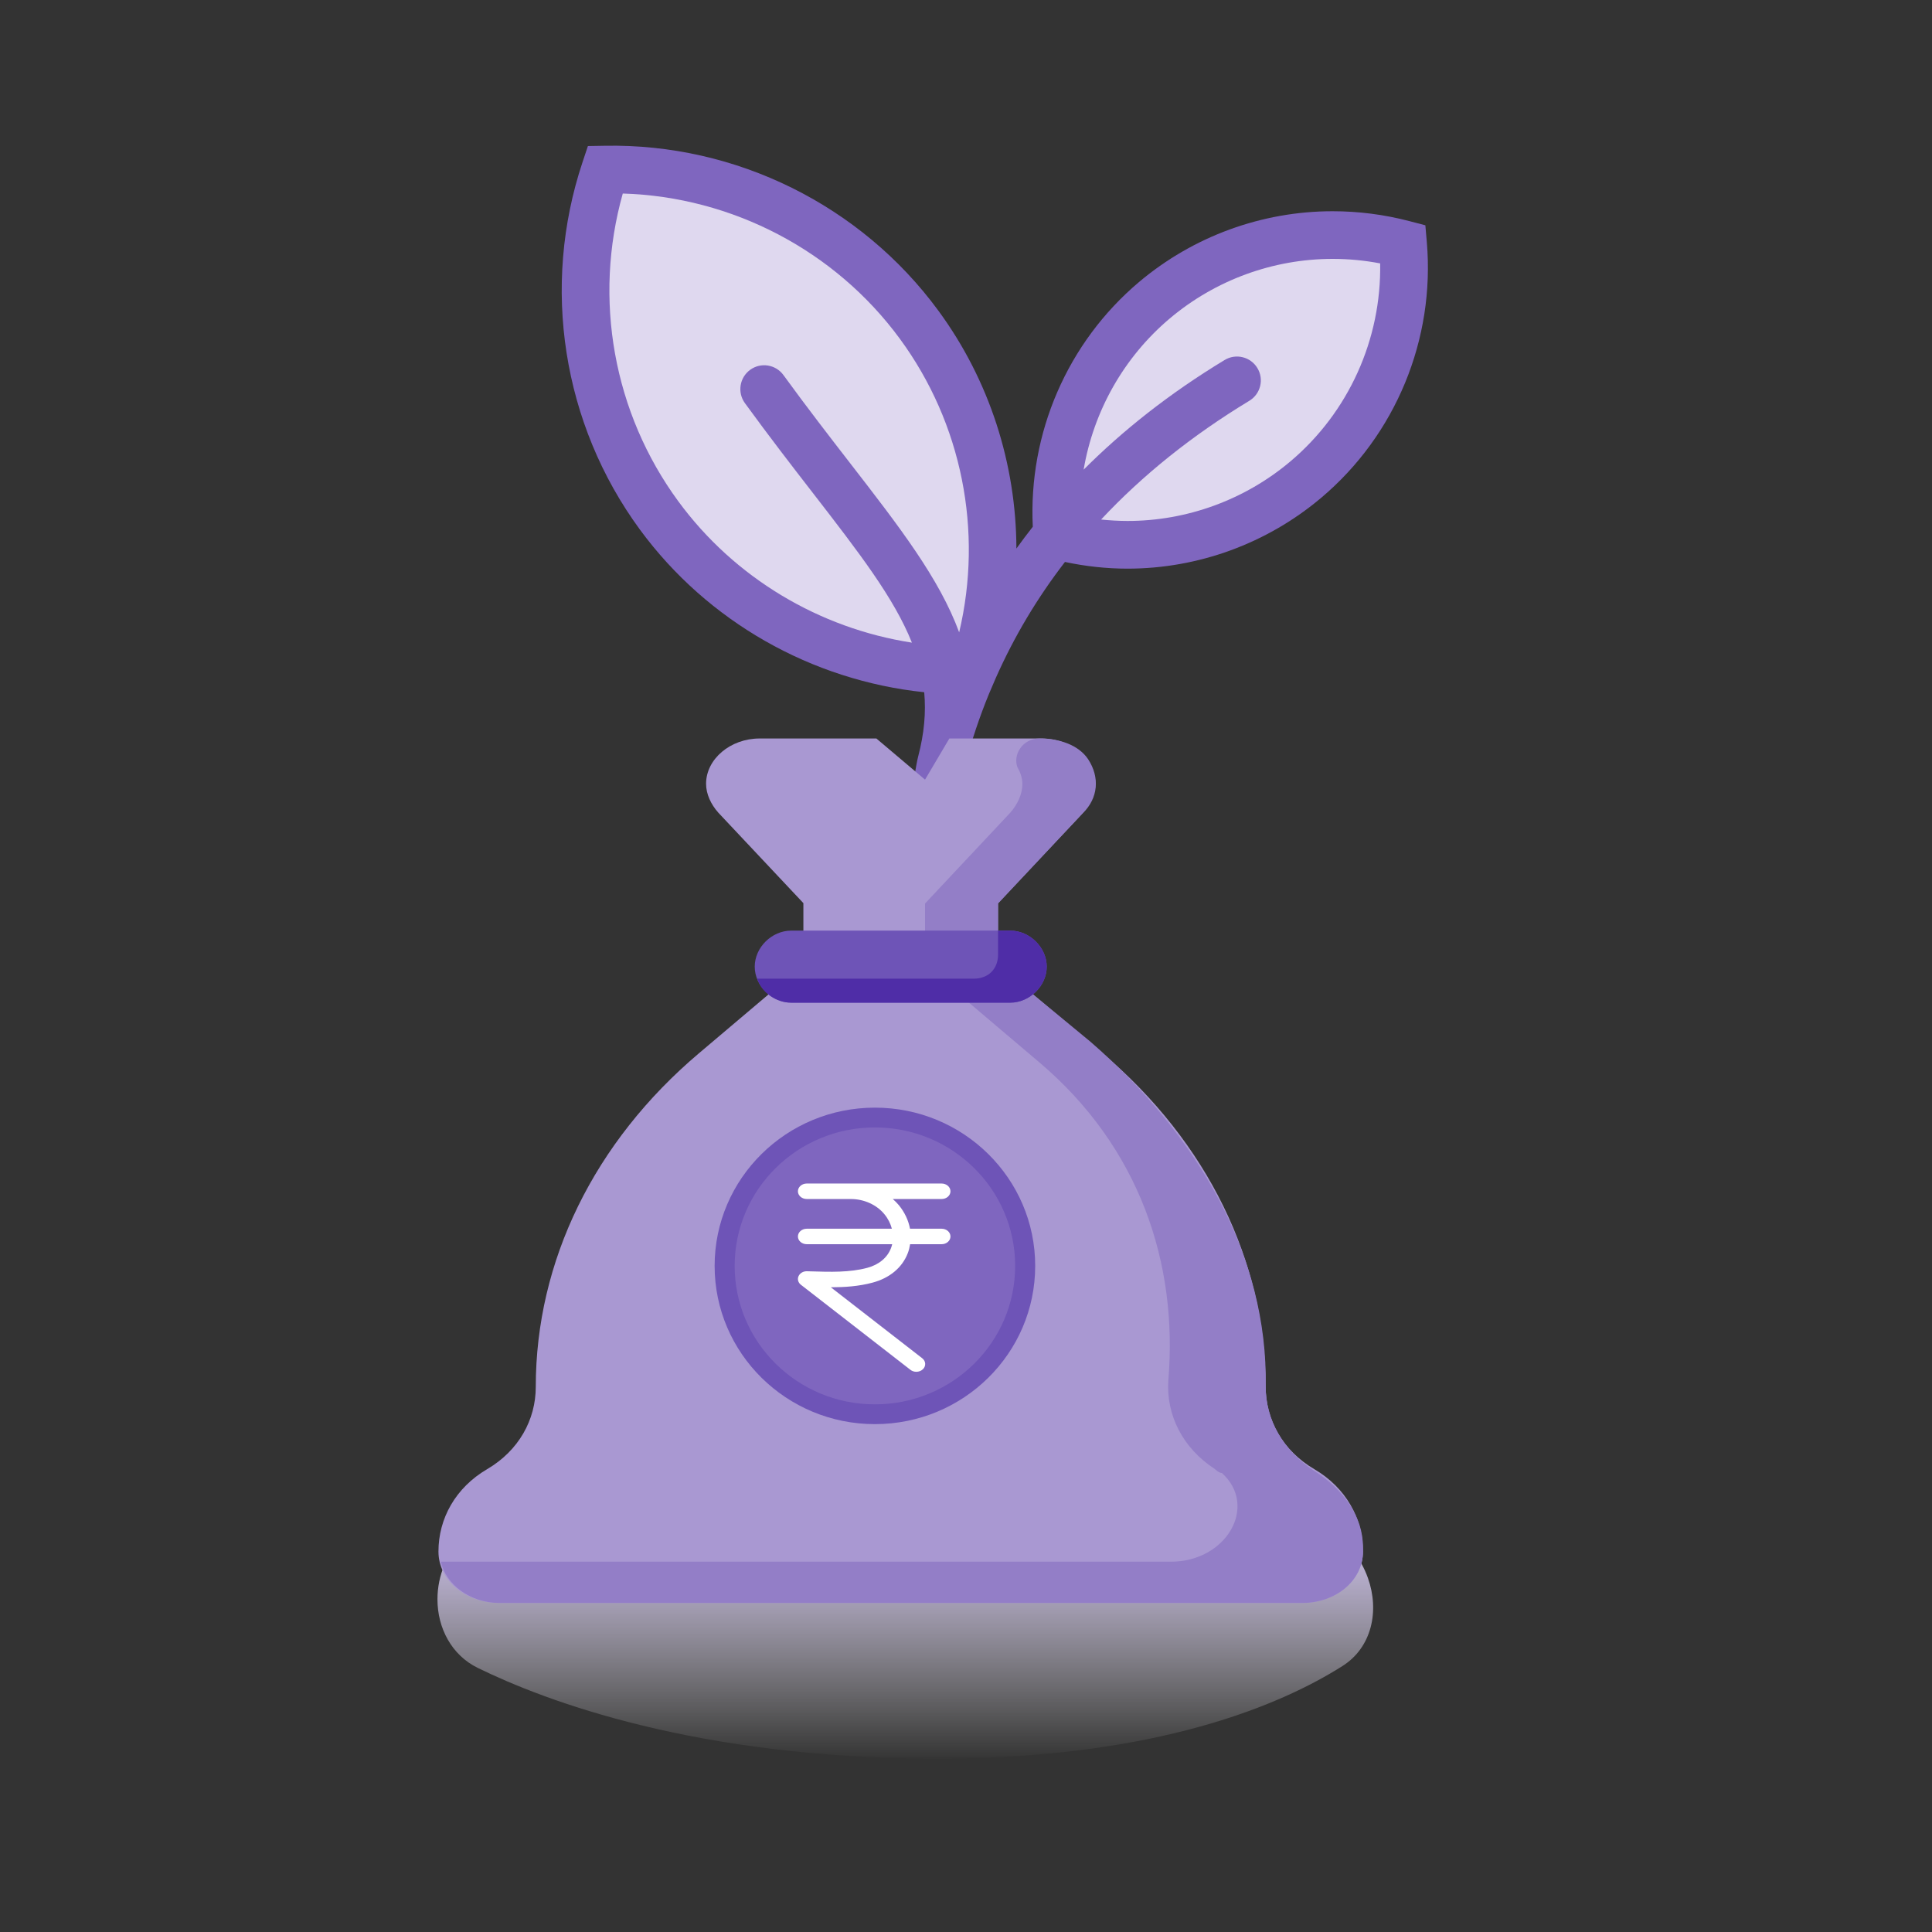 <svg width="54" height="54" viewBox="0 0 54 54" fill="none" xmlns="http://www.w3.org/2000/svg">
<rect x="0" y="0" width="54" height="54" fill="#333333" stroke="none"/>
<path fill-rule="evenodd" clip-rule="evenodd" d="M12.227 44.702C12.227 43.339 13.335 42.235 14.698 42.241L35.722 42.327C36.849 42.331 37.853 43.042 38.233 44.103C38.561 45.023 38.346 46.045 37.521 46.567C35.858 47.621 32.378 49.154 26.203 49.154C19.48 49.154 15.23 47.539 13.351 46.617C12.626 46.262 12.227 45.509 12.227 44.702Z" fill="url(#paint0_linear)"/>
<path fill-rule="evenodd" clip-rule="evenodd" d="M39.88 6.766L39.839 6.297L39.384 6.178C38.687 5.996 37.968 5.904 37.247 5.904C35.271 5.904 33.35 6.606 31.837 7.882C29.833 9.572 28.739 12.11 28.867 14.723C28.707 14.925 28.556 15.128 28.409 15.332C28.401 12.967 27.658 10.63 26.226 8.681C24.067 5.739 20.57 4.005 16.903 4.074L16.432 4.082L16.283 4.529C15.12 8.011 15.72 11.852 17.887 14.804C19.774 17.374 22.683 19.018 25.832 19.348C25.884 19.912 25.833 20.499 25.663 21.144C25.549 21.578 25.23 23.818 25.23 26.107C25.23 28.396 25.809 28.844 25.828 28.901C25.852 28.974 25.888 29.04 25.932 29.098C26.059 29.263 26.255 29.36 26.461 29.36C26.53 29.36 26.599 29.349 26.668 29.327C27.018 29.213 27.209 28.837 27.095 28.487C27.094 28.483 27.076 28.427 27.046 28.324C27.036 28.288 26.412 28.986 26.375 26.393C26.34 24.045 26.889 21.721 26.951 21.484C26.963 21.44 26.972 21.397 26.983 21.353C27.163 20.682 27.381 20.032 27.638 19.404L27.83 18.956C28.347 17.789 28.992 16.711 29.766 15.707C30.34 15.829 30.926 15.894 31.514 15.894C33.49 15.894 35.412 15.191 36.925 13.916C39.009 12.16 40.113 9.487 39.88 6.766Z" fill="#7F66BF"/>
<path fill-rule="evenodd" clip-rule="evenodd" d="M18.962 14.016C17.144 11.541 16.576 8.357 17.407 5.409C20.464 5.501 23.342 7.004 25.152 9.47C26.888 11.833 27.481 14.842 26.809 17.674C26.255 16.167 25.142 14.729 23.765 12.951C23.2 12.221 22.56 11.395 21.898 10.484C21.682 10.186 21.265 10.12 20.968 10.336C20.67 10.553 20.604 10.969 20.82 11.267C21.494 12.194 22.14 13.03 22.711 13.767C24.015 15.451 24.992 16.717 25.488 17.962C22.898 17.562 20.529 16.15 18.962 14.016Z" fill="#DFD8EF"/>
<path fill-rule="evenodd" clip-rule="evenodd" d="M36.066 12.897C34.794 13.97 33.178 14.561 31.515 14.561C31.268 14.561 31.021 14.546 30.776 14.521C31.934 13.282 33.315 12.174 34.919 11.202C35.235 11.011 35.335 10.601 35.144 10.287C34.954 9.972 34.544 9.871 34.229 10.062C32.671 11.005 31.373 12.041 30.288 13.127C30.565 11.495 31.407 9.988 32.697 8.9C33.969 7.827 35.586 7.236 37.247 7.236C37.693 7.236 38.138 7.278 38.576 7.362C38.613 9.482 37.696 11.523 36.066 12.897Z" fill="#DFD8EF"/>
<path d="M17.015 40.108V39.102C17.015 38.9 16.879 38.766 16.675 38.766C16.471 38.766 16.335 38.9 16.335 39.102V40.108" fill="#F19920"/>
<path d="M19.055 40.108V39.102C19.055 38.9 18.919 38.766 18.715 38.766C18.511 38.766 18.375 38.9 18.375 39.102V40.108" fill="#F19920"/>
<path d="M21.095 40.108V39.102C21.095 38.9 20.959 38.766 20.755 38.766C20.551 38.766 20.415 38.9 20.415 39.102V40.108" fill="#F19920"/>
<path d="M23.135 40.108V39.102C23.135 38.9 23 38.766 22.795 38.766C22.591 38.766 22.455 38.9 22.455 39.102V40.108" fill="#F19920"/>
<path d="M17.695 37.423V36.416C17.695 36.215 17.559 36.081 17.355 36.081C17.151 36.081 17.015 36.215 17.015 36.416V37.423" fill="#F19920"/>
<path d="M19.735 37.423V36.416C19.735 36.215 19.599 36.081 19.395 36.081C19.191 36.081 19.055 36.215 19.055 36.416V37.423" fill="#F19920"/>
<path d="M21.775 37.423V36.416C21.775 36.215 21.639 36.081 21.435 36.081C21.231 36.081 21.095 36.215 21.095 36.416V37.423" fill="#F19920"/>
<path d="M16.335 42.794V41.787C16.335 41.585 16.199 41.451 15.995 41.451C15.791 41.451 15.655 41.585 15.655 41.787V42.794" fill="#F19920"/>
<path d="M18.375 42.794V41.787C18.375 41.585 18.239 41.451 18.035 41.451C17.831 41.451 17.695 41.585 17.695 41.787V42.794" fill="#F19920"/>
<path d="M20.415 42.794V41.787C20.415 41.585 20.279 41.451 20.075 41.451C19.871 41.451 19.735 41.585 19.735 41.787V42.794" fill="#F19920"/>
<path fill-rule="evenodd" clip-rule="evenodd" d="M36.736 41.064C35.852 40.546 35.376 39.683 35.376 38.763C35.376 35.254 33.744 31.917 30.82 29.443L27.895 26.969V25.243L30.276 22.712C30.48 22.482 30.616 22.194 30.616 21.907C30.616 21.216 29.936 20.641 29.12 20.641H26.535L25.855 21.791L24.495 20.641H21.231C20.415 20.641 19.735 21.216 19.735 21.907C19.735 22.194 19.871 22.482 20.075 22.712L22.455 25.243V26.969L19.531 29.443C16.607 31.917 14.975 35.253 14.975 38.763C14.975 39.683 14.499 40.546 13.615 41.064C12.731 41.582 12.255 42.445 12.255 43.365C12.255 44.17 13.003 44.803 13.955 44.803H36.396C37.348 44.803 38.096 44.17 38.096 43.365C38.096 42.445 37.62 41.582 36.736 41.064Z" fill="#A998D2"/>
<path d="M36.736 41.113C35.852 40.536 35.376 39.671 35.376 38.748C35.444 35.115 33.472 31.713 30.48 29.118L27.895 26.984V25.254L30.276 22.717C30.684 22.313 30.752 21.736 30.412 21.218C30.14 20.814 29.596 20.641 29.052 20.641C28.576 20.641 28.303 21.102 28.439 21.448C28.508 21.564 28.576 21.736 28.576 21.91C28.576 22.198 28.439 22.486 28.235 22.717L25.855 25.254V26.984H22.455L21.775 27.561H26.535L29.052 29.695C31.84 32.059 32.928 35.288 32.656 38.575C32.588 39.556 33.064 40.478 33.948 41.055C34.016 41.113 34.084 41.17 34.152 41.17C35.172 42.093 34.288 43.65 32.724 43.65H12.323C12.459 44.284 13.139 44.803 13.955 44.803H33.676H35.376H36.396C37.348 44.803 38.096 44.169 38.096 43.362V43.246C38.096 42.381 37.552 41.632 36.736 41.113Z" fill="#937EC7"/>
<path d="M28.236 28.025H22.115C21.571 28.025 21.095 27.555 21.095 27.018C21.095 26.481 21.571 26.011 22.115 26.011H28.235C28.779 26.011 29.256 26.481 29.256 27.018C29.256 27.555 28.78 28.025 28.236 28.025Z" fill="#6E54B7"/>
<path d="M28.236 26.011H27.896V26.683C27.896 27.085 27.623 27.354 27.216 27.354H21.163C21.299 27.757 21.707 28.025 22.115 28.025H28.236C28.78 28.025 29.256 27.555 29.256 27.018C29.256 26.481 28.78 26.011 28.236 26.011Z" fill="#4F2DA7"/>
<path d="M24.454 39.805C26.928 39.805 28.934 37.825 28.934 35.382C28.934 32.94 26.928 30.959 24.454 30.959C21.98 30.959 19.974 32.94 19.974 35.382C19.974 37.825 21.98 39.805 24.454 39.805Z" fill="#6E54B7"/>
<path d="M24.454 39.252C26.619 39.252 28.374 37.519 28.374 35.382C28.374 33.245 26.619 31.512 24.454 31.512C22.289 31.512 20.534 33.245 20.534 35.382C20.534 37.519 22.289 39.252 24.454 39.252Z" fill="#7F66BF"/>
<path fill-rule="evenodd" clip-rule="evenodd" d="M26.566 33.297C26.566 33.177 26.455 33.08 26.318 33.08H23.779H22.55C22.413 33.08 22.302 33.177 22.302 33.297C22.302 33.416 22.413 33.513 22.55 33.513H23.779C24.15 33.513 24.501 33.672 24.719 33.937C24.822 34.062 24.891 34.201 24.928 34.343H22.55C22.413 34.343 22.302 34.44 22.302 34.56C22.302 34.679 22.413 34.776 22.55 34.776H24.937C24.928 34.814 24.917 34.851 24.903 34.887C24.8 35.154 24.565 35.349 24.242 35.436C23.751 35.568 23.202 35.552 22.671 35.535L22.559 35.532C22.455 35.527 22.359 35.583 22.32 35.668C22.281 35.753 22.308 35.85 22.386 35.91L25.447 38.287C25.494 38.324 25.553 38.342 25.611 38.342C25.68 38.342 25.748 38.317 25.797 38.269C25.888 38.18 25.879 38.043 25.776 37.963L23.222 35.98C23.612 35.979 24.005 35.953 24.388 35.85C24.868 35.722 25.218 35.429 25.373 35.026C25.405 34.944 25.424 34.861 25.438 34.776H26.318C26.455 34.776 26.566 34.679 26.566 34.56C26.566 34.44 26.455 34.343 26.318 34.343H25.435C25.392 34.112 25.287 33.885 25.123 33.685C25.072 33.623 25.014 33.567 24.954 33.513H26.318C26.455 33.513 26.566 33.416 26.566 33.297Z" fill="white"/>
<defs>
<linearGradient id="paint0_linear" x1="12.227" y1="42.231" x2="12.227" y2="49.154" gradientUnits="userSpaceOnUse">
<stop stop-color="#D6C6FD"/>
<stop offset="1" stop-color="white" stop-opacity="0.01"/>
</linearGradient>
</defs>
</svg>
